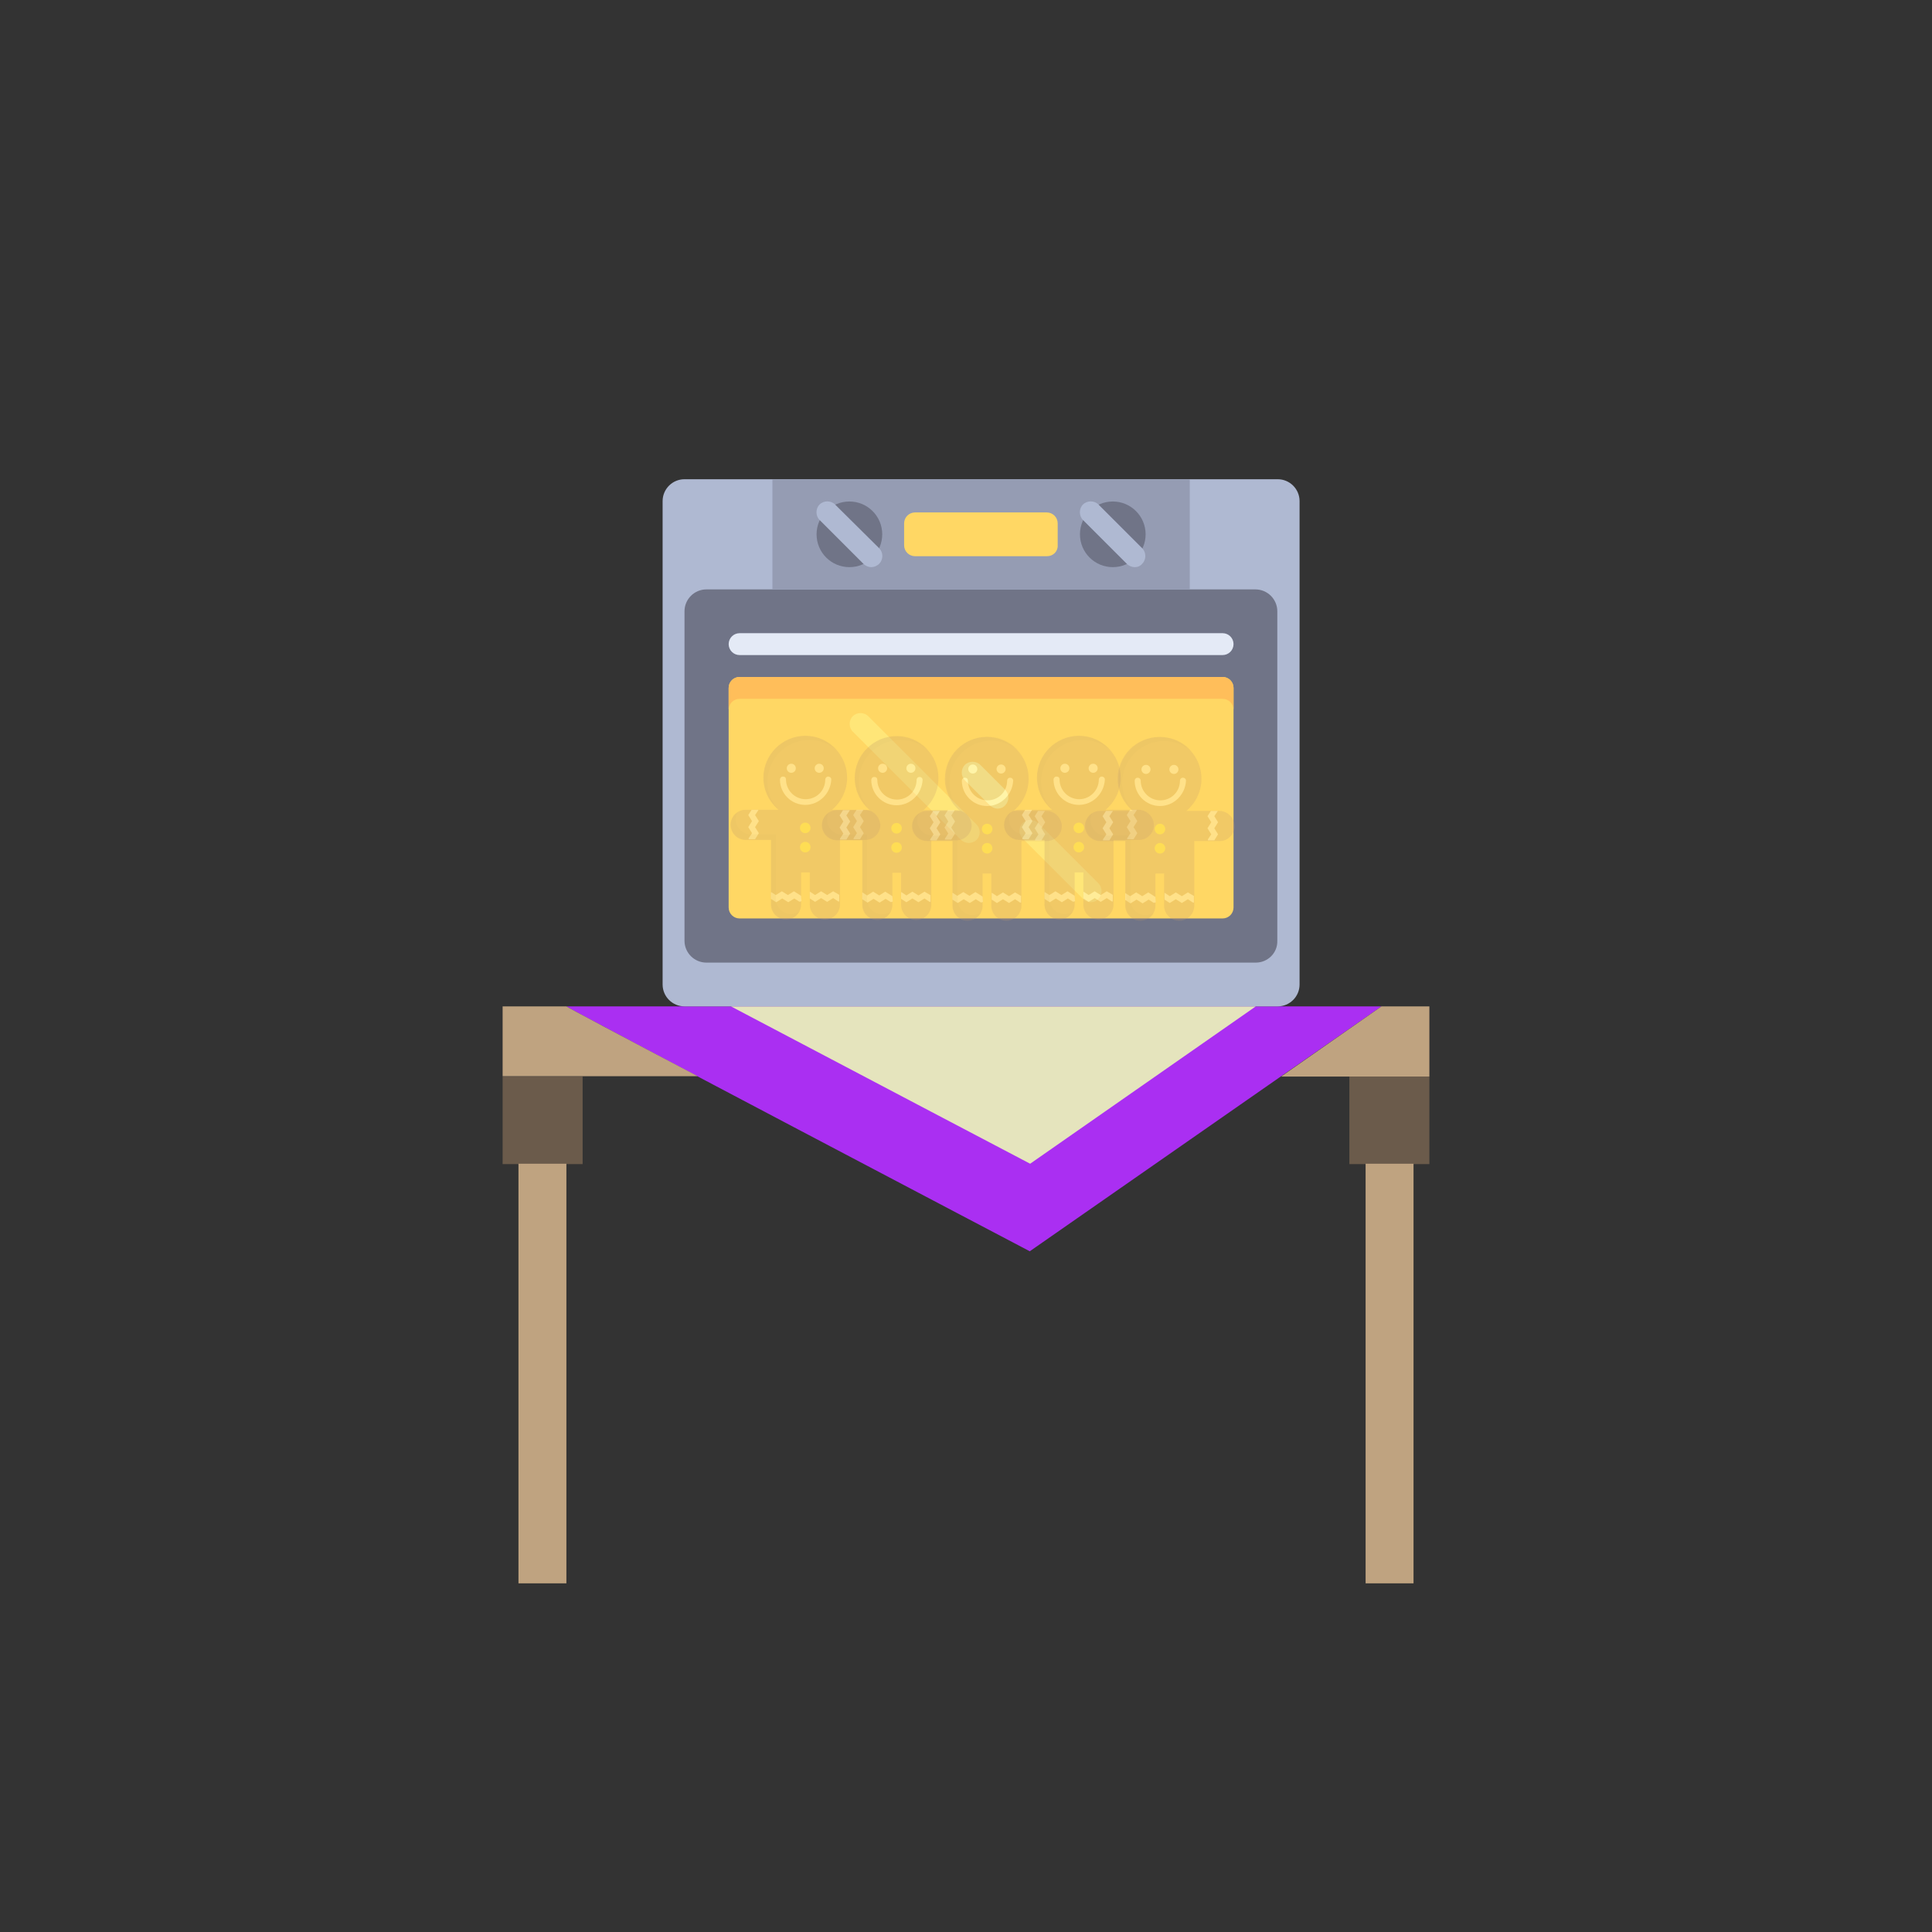 <?xml version="1.0" encoding="utf-8"?>
<!-- Generator: Adobe Illustrator 19.0.1, SVG Export Plug-In . SVG Version: 6.00 Build 0)  -->
<svg version="1.1" id="gingerbread_x5F_man_x5F_grow"
	 xmlns="http://www.w3.org/2000/svg" xmlns:xlink="http://www.w3.org/1999/xlink" x="0px" y="0px" viewBox="-223 225 512 512"
	 style="enable-background:new -223 225 512 512;" xml:space="preserve">
<rect x="-223" y="225" width="512" height="512" fill="#333333" stroke="none"/>
<style type="text/css">
	.st0{fill:#6B5B4B;}
	.st1{fill:#BFA380;}
	.st2{fill:#AA2FF2;}
	.st3{fill:#E5E4BD;}
	.st4{fill:#AFB9D2;}
	.st5{fill:#959CB3;}
	.st6{fill:#707487;}
	.st7{fill:#FFD764;}
	.st8{fill:#E4EAF6;}
	.st9{fill:#FFE678;}
	.st10{fill:#FFF08C;}
	.st11{fill:#FFBE5A;}
	.st12{opacity:0.24;}
	.st13{fill:#C69C6D;}
	.st14{fill:#FFFFFF;}
	.st15{fill:#FCEE21;}
	.st16{opacity:0.1;fill:#414042;enable-background:new    ;}
</style>
<g>
	<rect x="-89.8" y="510.3" class="st0" width="21.2" height="23.2"/>
	<rect x="134.6" y="510.3" class="st0" width="21.2" height="23.2"/>
	<rect x="-85.6" y="533.4" class="st1" width="12.7" height="111.2"/>
	<rect x="138.9" y="533.4" class="st1" width="12.7" height="111.2"/>
	<path class="st2" d="M-72.9,491.7c0,0.4,122.8,64.9,122.8,64.9l93.2-64.9H-72.9z"/>
	<g>
		<polygon class="st1" points="143.1,491.7 116.5,510.3 155.8,510.3 155.8,491.7 		"/>
		<path class="st1" d="M-72.9,491.7h-16.9v18.5h51.7C-57.7,499.9-72.9,491.8-72.9,491.7z"/>
	</g>
	<path class="st3" d="M109.8,491.7H-29.3c35.3,18.6,79.3,41.7,79.3,41.7L109.8,491.7z"/>
</g>
<g>
	<path class="st4" d="M115.6,491.7H-41.6c-3.2,0-5.8-2.6-5.8-5.8V357.8c0-3.2,2.6-5.8,5.8-5.8h157.2c3.2,0,5.8,2.6,5.8,5.8v128.1
		C121.4,489.1,118.8,491.7,115.6,491.7z"/>
	<rect x="-18.3" y="352" class="st5" width="110.6" height="29.1"/>
	<g>
		<path class="st6" d="M109.8,480.1H-35.8c-3.2,0-5.8-2.6-5.8-5.8v-87.3c0-3.2,2.6-5.8,5.8-5.8h145.5c3.2,0,5.8,2.6,5.8,5.8v87.3
			C115.6,477.5,113,480.1,109.8,480.1z"/>
		<circle class="st6" cx="2.1" cy="366.6" r="8.7"/>
	</g>
	<path class="st7" d="M101,468.4H-27c-1.6,0-2.9-1.3-2.9-2.9v-58.2c0-1.6,1.3-2.9,2.9-2.9H101c1.6,0,2.9,1.3,2.9,2.9v58.2
		C103.9,467.1,102.6,468.4,101,468.4z"/>
	<path class="st8" d="M101,398.6H-27c-1.6,0-2.9-1.3-2.9-2.9s1.3-2.9,2.9-2.9H101c1.6,0,2.9,1.3,2.9,2.9S102.6,398.6,101,398.6z"/>
	<path class="st7" d="M54.5,372.4H19.5c-1.6,0-2.9-1.3-2.9-2.9v-5.8c0-1.6,1.3-2.9,2.9-2.9h34.9c1.6,0,2.9,1.3,2.9,2.9v5.8
		C57.4,371.1,56.1,372.4,54.5,372.4z"/>
	<g>
		<path class="st9" d="M33.7,448.4c-0.7,0-1.5-0.3-2.1-0.9L3,418.9c-1.1-1.1-1.1-3,0-4.1c1.1-1.1,3-1.1,4.1,0l28.7,28.7
			c1.1,1.1,1.1,3,0,4.1C35.2,448.1,34.5,448.4,33.7,448.4z"/>
		<path class="st9" d="M66.1,464.1c-0.7,0-1.5-0.3-2.1-0.9l-16-16c-1.1-1.1-1.1-3,0-4.1c1.1-1.1,3-1.1,4.1,0l16,16
			c1.1,1.1,1.1,3,0,4.1C67.6,463.8,66.8,464.1,66.1,464.1z"/>
	</g>
	<path class="st10" d="M41.4,439.3c-0.7,0-1.5-0.3-2.1-0.9l-6.6-6.6c-1.1-1.1-1.1-3,0-4.1c1.1-1.1,3-1.1,4.1,0l6.6,6.6
		c1.1,1.1,1.1,3,0,4.1C42.9,439,42.1,439.3,41.4,439.3z"/>
	<path class="st11" d="M101,404.4H-27c-1.6,0-2.9,1.3-2.9,2.9v5.8c0-1.6,1.3-2.9,2.9-2.9H101c1.6,0,2.9,1.3,2.9,2.9v-5.8
		C103.9,405.7,102.6,404.4,101,404.4z"/>
	<path class="st4" d="M7.9,375.3c-0.7,0-1.5-0.3-2.1-0.9l-11.6-11.6c-1.1-1.1-1.1-3,0-4.1s3-1.1,4.1,0L10,370.3c1.1,1.1,1.1,3,0,4.1
		C9.4,375,8.6,375.3,7.9,375.3z"/>
	<circle class="st6" cx="71.9" cy="366.6" r="8.7"/>
	<path class="st4" d="M77.7,375.3c-0.7,0-1.5-0.3-2.1-0.9L64,362.8c-1.1-1.1-1.1-3,0-4.1c1.1-1.1,3-1.1,4.1,0l11.6,11.6
		c1.1,1.1,1.1,3,0,4.1C79.2,375,78.5,375.3,77.7,375.3z"/>
</g>
<g class="st12">
	<path class="st13" d="M6.2,439.6h-8.7c2.4-2,4-5.1,4-8.5C1.5,425-3.5,420-9.6,420s-11.1,5-11.1,11.1c0,3.4,1.6,6.5,4,8.5h-8.7
		c-2.2,0-4,1.8-4,4c0,2.2,1.8,4,4,4h6.7v17.1c0,2.2,1.8,4,4,4s4-1.8,4-4v-8.5h2.3v8.5c0,2.2,1.8,4,4,4s4-1.8,4-4v-17.1h6.7
		c2.2,0,4-1.8,4-4C10.1,441.4,8.4,439.6,6.2,439.6z"/>
	<g>
		<circle class="st14" cx="-13.3" cy="428.6" r="1.2"/>
		<circle class="st14" cx="-5.9" cy="428.6" r="1.2"/>
		<path class="st14" d="M-9.6,438.3c-3.7,0-6.7-3-6.7-6.7c0-0.4,0.3-0.8,0.8-0.8s0.8,0.3,0.8,0.8c0,2.8,2.3,5.2,5.2,5.2
			s5.2-2.3,5.2-5.2c0-0.4,0.3-0.8,0.8-0.8c0.4,0,0.8,0.3,0.8,0.8C-2.9,435.3-5.9,438.3-9.6,438.3z"/>
	</g>
	<g>
		<circle class="st15" cx="-9.6" cy="444.4" r="1.4"/>
		<circle class="st15" cx="-9.6" cy="449.5" r="1.4"/>
	</g>
	<g>
		<path class="st14" d="M-22,439.6h-1.8l-0.9,1.4l1,1.6l-1,1.6l1,1.6l-0.8,1.2c-0.1,0.1-0.1,0.3-0.1,0.4h1.7l1-1.6l-1-1.6l1-1.6
			l-1-1.6l0.8-1.2C-22.1,439.7-22,439.7-22,439.6z"/>
		<path class="st14" d="M-10.7,462.4l-1.9-1.2l-1.6,1l-1.6-1l-1.6,1l-1.1-0.7c-0.1,0-0.1-0.1-0.2-0.1v1.8l1.4,0.9l1.6-1l1.6,1l1.6-1
			l1.1,0.7c0.2,0.2,0.5,0.2,0.8,0L-10.7,462.4L-10.7,462.4z"/>
		<path class="st14" d="M-0.5,462.2l-1.7-1l-1.6,1l-1.6-1l-1.6,1l-1.2-0.8c-0.1,0-0.1-0.1-0.2-0.1v1.8L-7,464l1.6-1l1.6,1l1.6-1
			l1.2,0.8c0.1,0.1,0.3,0.1,0.4,0.1V462.2z"/>
		<path class="st14" d="M5.8,439.6H4L3.1,441l1,1.6l-1,1.6l1,1.6l-0.8,1.2c-0.1,0.1-0.1,0.3-0.1,0.4h1.7l1-1.6l-1-1.6l1-1.6l-1-1.6
			l0.8-1.2C5.7,439.7,5.7,439.7,5.8,439.6z"/>
	</g>
	<g>
		<path class="st16" d="M-19.6,432.2c0-6.1,4.9-11.1,11.1-11.1c2.8,0,5.4,1.1,7.4,2.8c-2-2.4-5-3.9-8.4-3.9c-6.1,0-11.1,5-11.1,11.1
			c0,3.3,1.4,6.2,3.7,8.2C-18.6,437.4-19.6,434.9-19.6,432.2z"/>
		<path class="st16" d="M-13.4,467.2c-2.2,0-4-1.8-4-4v-17.1H-24c-2.2,0-4-1.8-4-4c0-0.7,0.2-1.3,0.5-1.9c-1.1,0.7-1.8,1.9-1.8,3.3
			c0,2.2,1.8,4,4,4h6.7v17.1c0,2.2,1.8,4,4,4c1.5,0,2.8-0.8,3.5-2.1C-11.8,467-12.6,467.2-13.4,467.2z"/>
	</g>
	<g>
	</g>
	<g>
	</g>
	<g>
	</g>
	<g>
	</g>
	<g>
	</g>
	<g>
	</g>
	<g>
	</g>
	<g>
	</g>
	<g>
	</g>
	<g>
	</g>
	<g>
	</g>
	<g>
	</g>
	<g>
	</g>
	<g>
	</g>
	<g>
	</g>
</g>
<g class="st12">
	<path class="st13" d="M30.4,439.7h-8.7c2.4-2,4-5.1,4-8.5c0-6.1-4.9-11.1-11.1-11.1s-11.1,5-11.1,11.1c0,3.4,1.6,6.5,4,8.5h-8.7
		c-2.2,0-4,1.8-4,4c0,2.2,1.8,4,4,4h6.7v17.1c0,2.2,1.8,4,4,4s4-1.8,4-4v-8.5h2.3v8.5c0,2.2,1.8,4,4,4s4-1.8,4-4v-17.1h6.7
		c2.2,0,4-1.8,4-4C34.4,441.5,32.6,439.7,30.4,439.7z"/>
	<g>
		<circle class="st14" cx="10.9" cy="428.6" r="1.2"/>
		<circle class="st14" cx="18.4" cy="428.6" r="1.2"/>
		<path class="st14" d="M14.6,438.4c-3.7,0-6.7-3-6.7-6.7c0-0.4,0.3-0.8,0.8-0.8s0.8,0.3,0.8,0.8c0,2.8,2.3,5.2,5.2,5.2
			s5.2-2.3,5.2-5.2c0-0.4,0.3-0.8,0.8-0.8c0.4,0,0.8,0.3,0.8,0.8C21.3,435.4,18.3,438.4,14.6,438.4z"/>
	</g>
	<g>
		<circle class="st15" cx="14.6" cy="444.5" r="1.4"/>
		<circle class="st15" cx="14.6" cy="449.6" r="1.4"/>
	</g>
	<g>
		<path class="st14" d="M2.2,439.7H0.4l-0.9,1.4l1,1.6l-1,1.6l1,1.6l-0.8,1.2c-0.1,0.1-0.1,0.3-0.1,0.4h1.7l1-1.6l-1-1.6l1-1.6
			l-1-1.6l0.8-1.2C2.1,439.8,2.2,439.8,2.2,439.7z"/>
		<path class="st14" d="M13.5,462.5l-1.9-1.2l-1.6,1l-1.6-1l-1.6,1l-1.1-0.7c-0.1,0-0.1-0.1-0.2-0.1v1.8l1.4,0.9l1.6-1l1.6,1l1.6-1
			l1.1,0.7c0.2,0.2,0.5,0.2,0.8,0L13.5,462.5L13.5,462.5z"/>
		<path class="st14" d="M23.7,462.3l-1.7-1l-1.6,1l-1.6-1l-1.6,1l-1.2-0.8c-0.1,0-0.1-0.1-0.2-0.1v1.8l1.4,0.9l1.6-1l1.6,1l1.6-1
			l1.2,0.8c0.1,0.1,0.3,0.1,0.4,0.1V462.3z"/>
		<path class="st14" d="M30,439.7h-1.8l-0.9,1.4l1,1.6l-1,1.6l1,1.6l-0.8,1.2c-0.1,0.1-0.1,0.3-0.1,0.4h1.7l1-1.6l-1-1.6l1-1.6
			l-1-1.6l0.8-1.2C29.9,439.8,29.9,439.8,30,439.7z"/>
	</g>
	<g>
		<path class="st16" d="M4.6,432.2c0-6.1,4.9-11.1,11.1-11.1c2.8,0,5.4,1.1,7.4,2.8c-2-2.4-5-3.9-8.4-3.9c-6.1,0-11.1,5-11.1,11.1
			c0,3.3,1.4,6.2,3.7,8.2C5.6,437.5,4.6,435,4.6,432.2z"/>
		<path class="st16" d="M10.8,467.3c-2.2,0-4-1.8-4-4v-17.1H0.2c-2.2,0-4-1.8-4-4c0-0.7,0.2-1.3,0.5-1.9c-1.1,0.7-1.8,1.9-1.8,3.3
			c0,2.2,1.8,4,4,4h6.7v17.1c0,2.2,1.8,4,4,4c1.5,0,2.8-0.8,3.5-2.1C12.4,467,11.6,467.3,10.8,467.3z"/>
	</g>
	<g>
	</g>
	<g>
	</g>
	<g>
	</g>
	<g>
	</g>
	<g>
	</g>
	<g>
	</g>
	<g>
	</g>
	<g>
	</g>
	<g>
	</g>
	<g>
	</g>
	<g>
	</g>
	<g>
	</g>
	<g>
	</g>
	<g>
	</g>
	<g>
	</g>
</g>
<g class="st12">
	<path class="st13" d="M54.3,439.9h-8.7c2.4-2,4-5.1,4-8.5c0-6.1-4.9-11.1-11.1-11.1s-11.1,5-11.1,11.1c0,3.4,1.6,6.5,4,8.5h-8.7
		c-2.2,0-4,1.8-4,4c0,2.2,1.8,4,4,4h6.7v17.1c0,2.2,1.8,4,4,4s4-1.8,4-4v-8.5h2.3v8.5c0,2.2,1.8,4,4,4s4-1.8,4-4v-17.1h6.7
		c2.2,0,4-1.8,4-4C58.3,441.7,56.5,439.9,54.3,439.9z"/>
	<g>
		<circle class="st14" cx="34.8" cy="428.8" r="1.2"/>
		<circle class="st14" cx="42.3" cy="428.8" r="1.2"/>
		<path class="st14" d="M38.6,438.6c-3.7,0-6.7-3-6.7-6.7c0-0.4,0.3-0.8,0.8-0.8s0.8,0.3,0.8,0.8c0,2.8,2.3,5.2,5.2,5.2
			s5.2-2.3,5.2-5.2c0-0.4,0.3-0.8,0.8-0.8c0.4,0,0.8,0.3,0.8,0.8C45.3,435.6,42.3,438.6,38.6,438.6z"/>
	</g>
	<g>
		<circle class="st15" cx="38.6" cy="444.7" r="1.4"/>
		<circle class="st15" cx="38.6" cy="449.8" r="1.4"/>
	</g>
	<g>
		<path class="st14" d="M26.1,439.9h-1.8l-0.9,1.4l1,1.6l-1,1.6l1,1.6l-0.8,1.2c-0.1,0.1-0.1,0.3-0.1,0.4h1.7l1-1.6l-1-1.6l1-1.6
			l-1-1.6L26,440C26.1,440,26.1,439.9,26.1,439.9z"/>
		<path class="st14" d="M37.4,462.6l-1.9-1.2l-1.6,1l-1.6-1l-1.6,1l-1.1-0.7c-0.1,0-0.1-0.1-0.2-0.1v1.8l1.4,0.9l1.6-1l1.6,1l1.6-1
			l1.1,0.7c0.2,0.2,0.5,0.2,0.8,0L37.4,462.6L37.4,462.6z"/>
		<path class="st14" d="M47.7,462.5l-1.7-1l-1.6,1l-1.6-1l-1.6,1l-1.2-0.8c-0.1,0-0.1-0.1-0.2-0.1v1.8l1.4,0.9l1.6-1l1.6,1l1.6-1
			l1.2,0.8c0.1,0.1,0.3,0.1,0.4,0.1V462.5z"/>
		<path class="st14" d="M53.9,439.9h-1.8l-0.9,1.4l1,1.6l-1,1.6l1,1.6l-0.8,1.2c-0.1,0.1-0.1,0.3-0.1,0.4h1.7l1-1.6l-1-1.6l1-1.6
			l-1-1.6l0.8-1.2C53.9,440,53.9,439.9,53.9,439.9z"/>
	</g>
	<g>
		<path class="st16" d="M28.6,432.4c0-6.1,4.9-11.1,11.1-11.1c2.8,0,5.4,1.1,7.4,2.8c-2-2.4-5-3.9-8.4-3.9c-6.1,0-11.1,5-11.1,11.1
			c0,3.3,1.4,6.2,3.7,8.2C29.5,437.7,28.6,435.2,28.6,432.4z"/>
		<path class="st16" d="M34.8,467.5c-2.2,0-4-1.8-4-4v-17.1h-6.7c-2.2,0-4-1.8-4-4c0-0.7,0.2-1.3,0.5-1.9c-1.1,0.7-1.8,1.9-1.8,3.3
			c0,2.2,1.8,4,4,4h6.7v17.1c0,2.2,1.8,4,4,4c1.5,0,2.8-0.8,3.5-2.1C36.3,467.2,35.6,467.5,34.8,467.5z"/>
	</g>
	<g>
	</g>
	<g>
	</g>
	<g>
	</g>
	<g>
	</g>
	<g>
	</g>
	<g>
	</g>
	<g>
	</g>
	<g>
	</g>
	<g>
	</g>
	<g>
	</g>
	<g>
	</g>
	<g>
	</g>
	<g>
	</g>
	<g>
	</g>
	<g>
	</g>
</g>
<g class="st12">
	<path class="st13" d="M78.7,439.6H70c2.4-2,4-5.1,4-8.5C74,425,69,420,62.9,420s-11.1,5-11.1,11.1c0,3.4,1.6,6.5,4,8.5h-8.7
		c-2.2,0-4,1.8-4,4c0,2.2,1.8,4,4,4h6.7v17.1c0,2.2,1.8,4,4,4s4-1.8,4-4v-8.5h2.3v8.5c0,2.2,1.8,4,4,4s4-1.8,4-4v-17.1h6.7
		c2.2,0,4-1.8,4-4C82.7,441.4,80.9,439.6,78.7,439.6z"/>
	<g>
		<circle class="st14" cx="59.2" cy="428.6" r="1.2"/>
		<circle class="st14" cx="66.7" cy="428.6" r="1.2"/>
		<path class="st14" d="M62.9,438.3c-3.7,0-6.7-3-6.7-6.7c0-0.4,0.3-0.8,0.8-0.8s0.8,0.3,0.8,0.8c0,2.8,2.3,5.2,5.2,5.2
			c2.8,0,5.2-2.3,5.2-5.2c0-0.4,0.3-0.8,0.8-0.8c0.4,0,0.8,0.3,0.8,0.8C69.6,435.3,66.6,438.3,62.9,438.3z"/>
	</g>
	<g>
		<circle class="st15" cx="62.9" cy="444.4" r="1.4"/>
		<circle class="st15" cx="62.9" cy="449.5" r="1.4"/>
	</g>
	<g>
		<path class="st14" d="M50.5,439.6h-1.8l-0.9,1.4l1,1.6l-1,1.6l1,1.6l-0.8,1.2c-0.1,0.1-0.1,0.3-0.1,0.4h1.7l1-1.6l-1-1.6l1-1.6
			l-1-1.6l0.8-1.2C50.4,439.7,50.5,439.7,50.5,439.6z"/>
		<path class="st14" d="M61.8,462.4l-1.9-1.2l-1.6,1l-1.6-1l-1.6,1l-1.1-0.7c-0.1,0-0.1-0.1-0.2-0.1v1.8l1.4,0.9l1.6-1l1.6,1l1.6-1
			l1.1,0.7c0.2,0.2,0.5,0.2,0.8,0L61.8,462.4L61.8,462.4z"/>
		<path class="st14" d="M72,462.2l-1.7-1l-1.6,1l-1.6-1l-1.6,1l-1.2-0.8c-0.1,0-0.1-0.1-0.2-0.1v1.8l1.4,0.9l1.6-1l1.6,1l1.6-1
			l1.2,0.8c0.1,0.1,0.3,0.1,0.4,0.1V462.2z"/>
		<path class="st14" d="M78.3,439.6h-1.8l-0.9,1.4l1,1.6l-1,1.6l1,1.6l-0.8,1.2c-0.1,0.1-0.1,0.3-0.1,0.4h1.7l1-1.6l-1-1.6l1-1.6
			l-1-1.6l0.8-1.2C78.2,439.7,78.2,439.7,78.3,439.6z"/>
	</g>
	<g>
		<path class="st16" d="M52.9,432.2c0-6.1,4.9-11.1,11.1-11.1c2.8,0,5.4,1.1,7.4,2.8c-2-2.4-5-3.9-8.4-3.9c-6.1,0-11.1,5-11.1,11.1
			c0,3.3,1.4,6.2,3.7,8.2C53.9,437.4,52.9,434.9,52.9,432.2z"/>
		<path class="st16" d="M59.1,467.2c-2.2,0-4-1.8-4-4v-17.1h-6.7c-2.2,0-4-1.8-4-4c0-0.7,0.2-1.3,0.5-1.9c-1.1,0.7-1.8,1.9-1.8,3.3
			c0,2.2,1.8,4,4,4h6.7v17.1c0,2.2,1.8,4,4,4c1.5,0,2.8-0.8,3.5-2.1C60.7,467,59.9,467.2,59.1,467.2z"/>
	</g>
	<g>
	</g>
	<g>
	</g>
	<g>
	</g>
	<g>
	</g>
	<g>
	</g>
	<g>
	</g>
	<g>
	</g>
	<g>
	</g>
	<g>
	</g>
	<g>
	</g>
	<g>
	</g>
	<g>
	</g>
	<g>
	</g>
	<g>
	</g>
	<g>
	</g>
</g>
<g class="st12">
	<path class="st13" d="M100.1,439.9h-8.7c2.4-2,4-5.1,4-8.5c0-6.1-4.9-11.1-11.1-11.1s-11.1,5-11.1,11.1c0,3.4,1.6,6.5,4,8.5h-8.7
		c-2.2,0-4,1.8-4,4c0,2.2,1.8,4,4,4h6.7V465c0,2.2,1.8,4,4,4c2.2,0,4-1.8,4-4v-8.5h2.3v8.5c0,2.2,1.8,4,4,4s4-1.8,4-4v-17.1h6.7
		c2.2,0,4-1.8,4-4C104.1,441.7,102.3,439.9,100.1,439.9z"/>
	<g>
		<circle class="st14" cx="80.7" cy="428.9" r="1.2"/>
		<circle class="st14" cx="88.1" cy="428.9" r="1.2"/>
		<path class="st14" d="M84.4,438.6c-3.7,0-6.7-3-6.7-6.7c0-0.4,0.3-0.8,0.8-0.8c0.4,0,0.8,0.3,0.8,0.8c0,2.8,2.3,5.2,5.2,5.2
			s5.2-2.3,5.2-5.2c0-0.4,0.3-0.8,0.8-0.8c0.4,0,0.8,0.3,0.8,0.8C91.1,435.6,88.1,438.6,84.4,438.6z"/>
	</g>
	<g>
		<circle class="st15" cx="84.4" cy="444.7" r="1.4"/>
		<circle class="st15" cx="84.4" cy="449.8" r="1.4"/>
	</g>
	<g>
		<path class="st14" d="M71.9,439.9h-1.8l-0.9,1.4l1,1.6l-1,1.6l1,1.6l-0.8,1.2c-0.1,0.1-0.1,0.3-0.1,0.4h1.7l1-1.6l-1-1.6l1-1.6
			l-1-1.6l0.8-1.2C71.9,440.1,71.9,440,71.9,439.9z"/>
		<path class="st14" d="M83.2,462.7l-1.9-1.2l-1.6,1l-1.6-1l-1.6,1l-1.1-0.7c-0.1,0-0.1-0.1-0.2-0.1v1.8l1.4,0.9l1.6-1l1.6,1l1.6-1
			l1.1,0.7c0.2,0.2,0.5,0.2,0.8,0L83.2,462.7L83.2,462.7z"/>
		<path class="st14" d="M93.5,462.5l-1.7-1l-1.6,1l-1.6-1l-1.6,1l-1.2-0.8c-0.1,0-0.1-0.1-0.2-0.1v1.8l1.4,0.9l1.6-1l1.6,1l1.6-1
			l1.2,0.8c0.1,0.1,0.3,0.1,0.4,0.1V462.5z"/>
		<path class="st14" d="M99.7,439.9h-1.8l-0.9,1.4l1,1.6l-1,1.6l1,1.6l-0.8,1.2c-0.1,0.1-0.1,0.3-0.1,0.4h1.7l1-1.6l-1-1.6l1-1.6
			l-1-1.6l0.8-1.2C99.7,440.1,99.7,440,99.7,439.9z"/>
	</g>
	<g>
		<path class="st16" d="M74.4,432.5c0-6.1,4.9-11.1,11.1-11.1c2.8,0,5.4,1.1,7.4,2.8c-2-2.4-5-3.9-8.4-3.9c-6.1,0-11.1,5-11.1,11.1
			c0,3.3,1.4,6.2,3.7,8.2C75.4,437.7,74.4,435.2,74.4,432.5z"/>
		<path class="st16" d="M80.6,467.5c-2.2,0-4-1.8-4-4v-17.1H70c-2.2,0-4-1.8-4-4c0-0.7,0.2-1.3,0.5-1.9c-1.1,0.7-1.8,1.9-1.8,3.3
			c0,2.2,1.8,4,4,4h6.7V465c0,2.2,1.8,4,4,4c1.5,0,2.8-0.8,3.5-2.1C82.1,467.3,81.4,467.5,80.6,467.5z"/>
	</g>
	<g>
	</g>
	<g>
	</g>
	<g>
	</g>
	<g>
	</g>
	<g>
	</g>
	<g>
	</g>
	<g>
	</g>
	<g>
	</g>
	<g>
	</g>
	<g>
	</g>
	<g>
	</g>
	<g>
	</g>
	<g>
	</g>
	<g>
	</g>
	<g>
	</g>
</g>
</svg>

